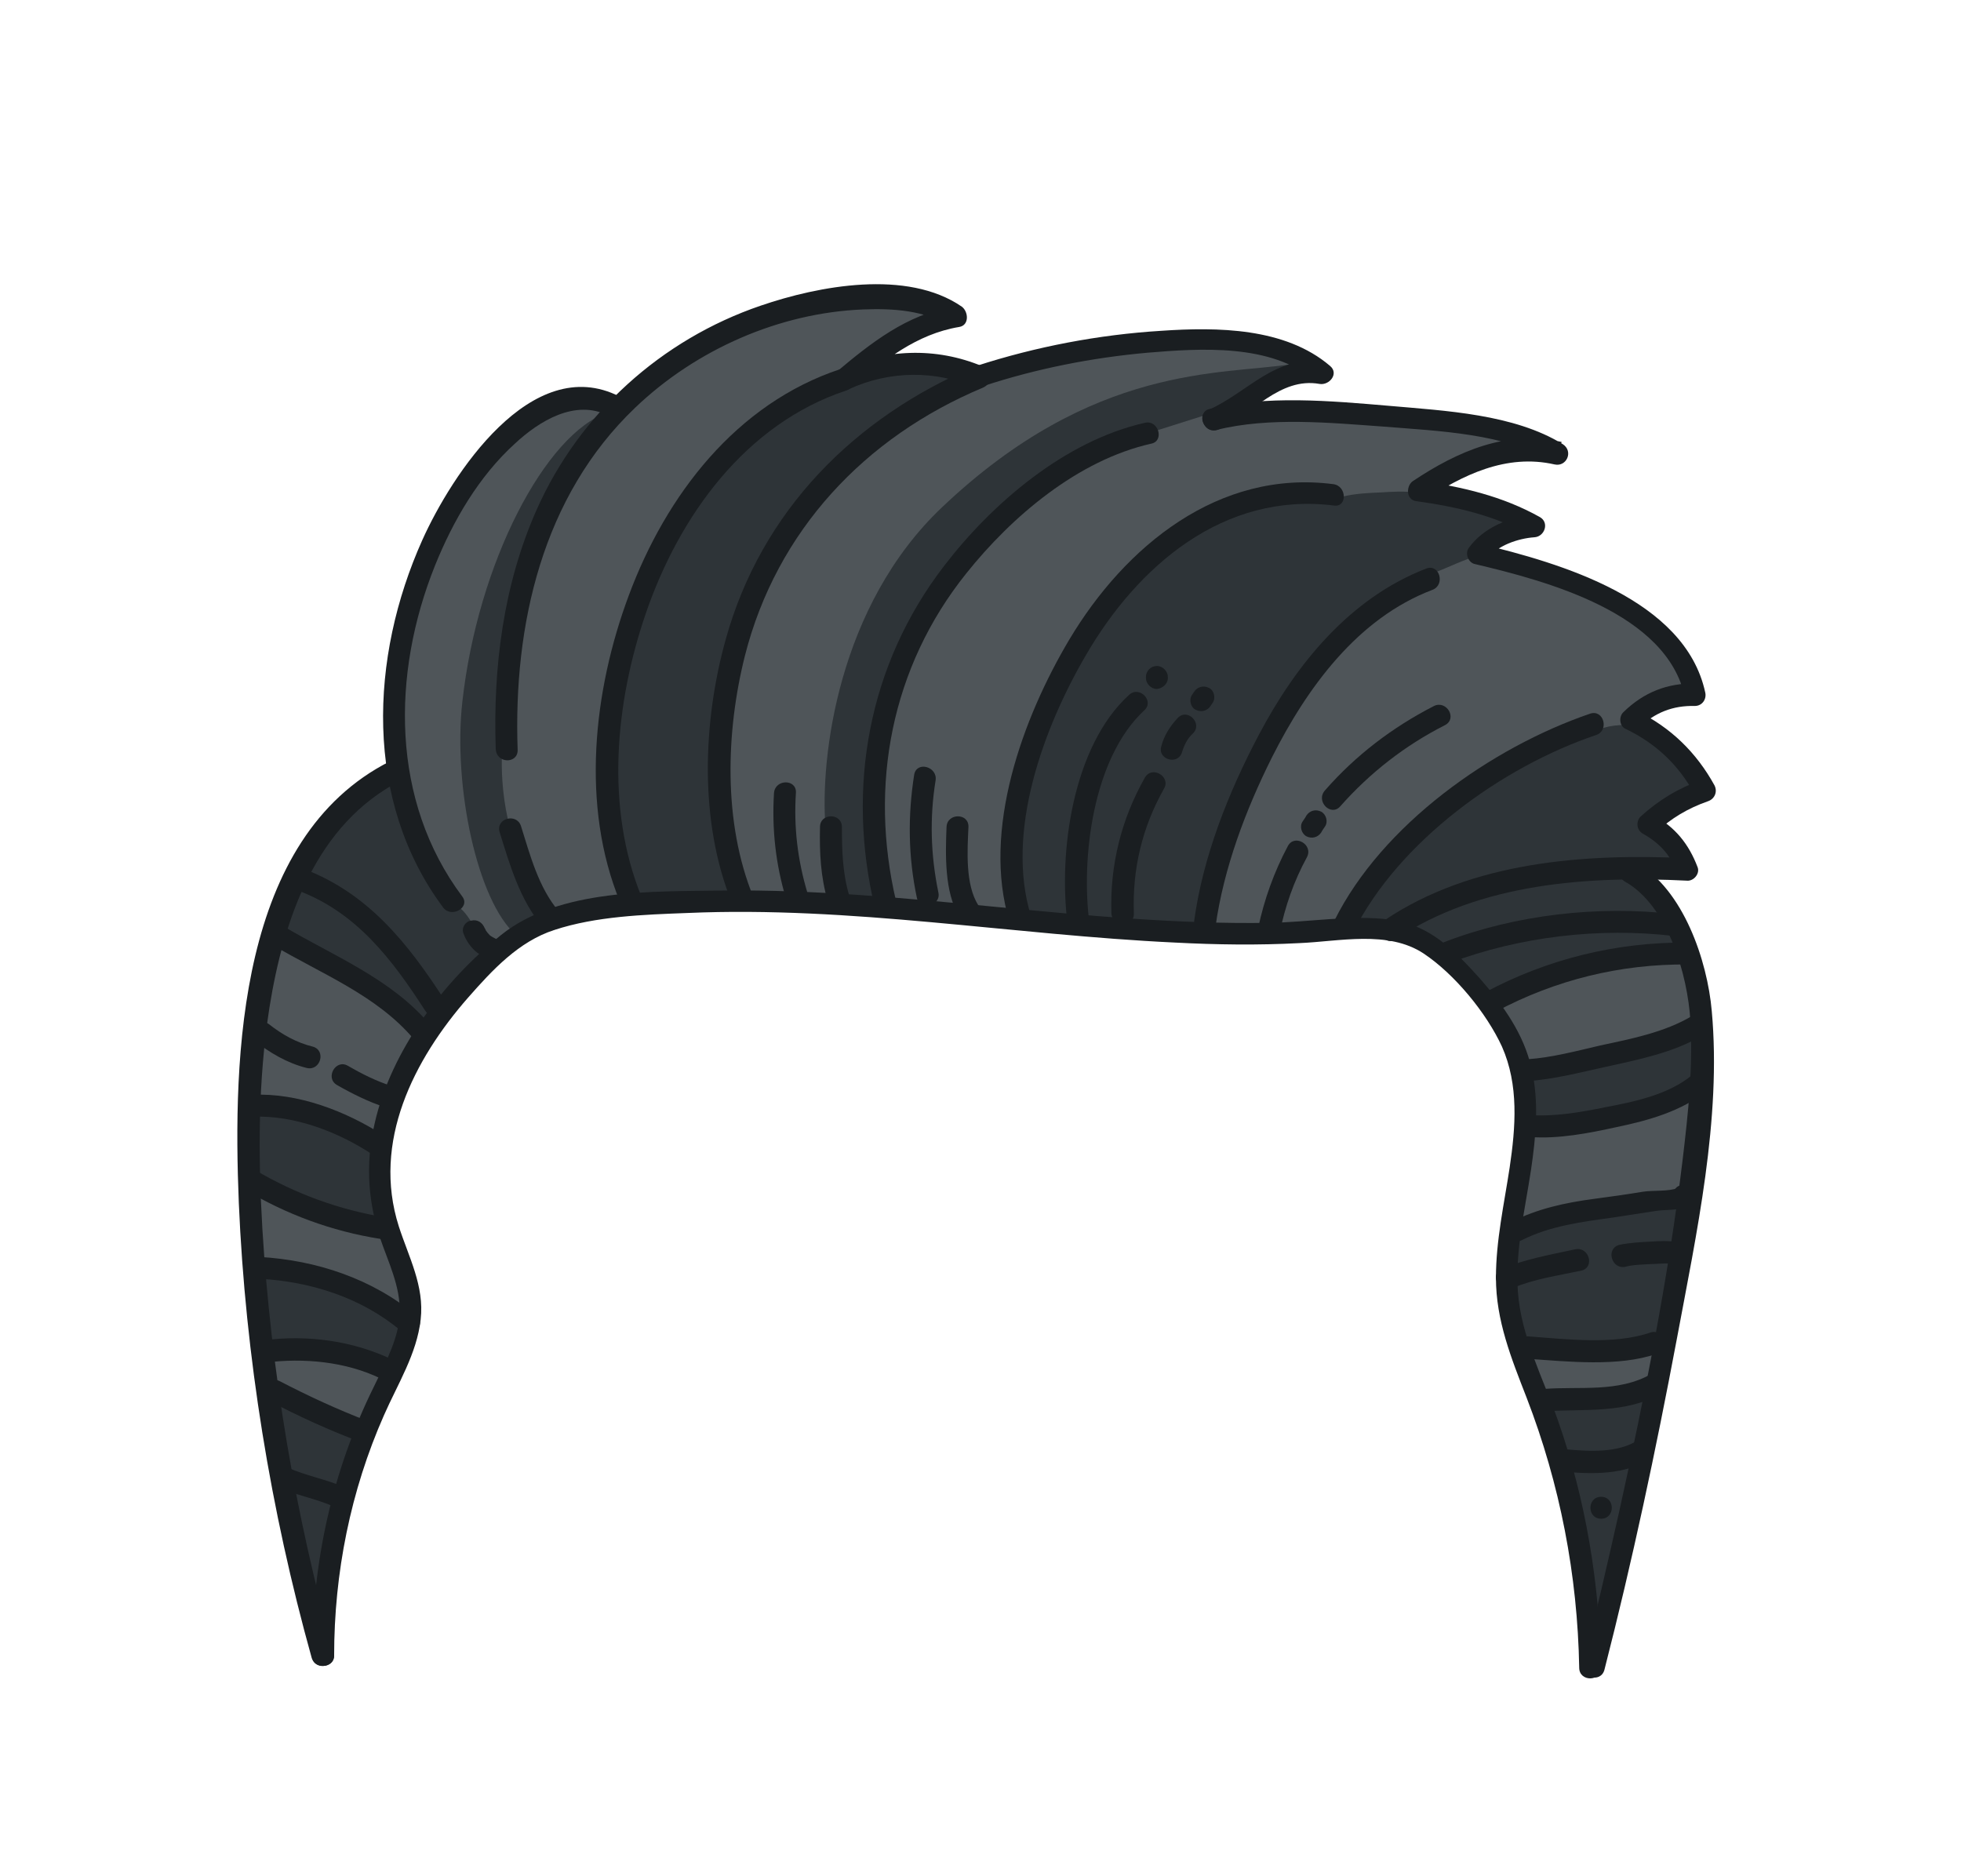 <?xml version="1.0" encoding="utf-8"?>
<!-- Generator: Adobe Illustrator 19.2.0, SVG Export Plug-In . SVG Version: 6.00 Build 0)  -->
<svg version="1.1" id="Layer_1" xmlns="http://www.w3.org/2000/svg" xmlns:xlink="http://www.w3.org/1999/xlink" x="0px" y="0px"
	 viewBox="0 0 358 342.5" style="enable-background:new 0 0 358 342.5;" xml:space="preserve">
<style type="text/css">
	.st0{fill:#4F5559;}
	.st1{fill:#2E3438;}
	.st2{fill:#1A1E21;}
</style>
<g>
	<path class="st0" d="M290.2,305.2c-0.3-17.3-3.6-34.1-9.8-49.9l-0.4-1.1c-2.6-6.7-5-13-5-20.1c0-4.9,0.8-10,1.7-14.8
		c0.3-1.6,0.6-3.3,0.8-4.9c1.1-7.2,2-15.5-1.5-23.2c-3-6.6-9.1-13.9-15-17.9c-1.9-1.3-4-2.1-6.5-2.6l-0.3-0.1l-0.2,0l-0.2-0.1
		l-0.3,0c-1.3-0.2-2.8-0.3-4.4-0.3c-2.5,0-4.9,0.2-7.3,0.4c-1.6,0.1-3.2,0.3-4.6,0.4c-3,0.1-6.2,0.2-9.4,0.2
		c-4.2,0-8.5-0.1-13.2-0.3c-11-0.5-22.2-1.6-33-2.6c-15.2-1.5-30.9-3-46.4-3c-3.3,0-6.6,0.1-9.8,0.2l-1.4,0.1
		c-7.5,0.3-15.9,0.7-23.3,3.1l-0.1,0l-0.1,0.1l-0.1,0l-0.1,0c-7,2.5-12.1,8.2-16.1,12.8c-12.8,14.5-17.5,30-13.1,43.7
		c0.4,1.4,0.9,2.7,1.4,4c1.5,4.1,2.9,8,2.5,12.2l-0.1,0.6l0,0.2l-0.1,0.2l-0.1,0.3c-0.7,3.8-2.4,7.4-4.3,11.1
		c-0.7,1.5-1.5,3-2.1,4.5c-0.5,1.2-1,2.4-1.6,3.9l0,0.1l0,0.1l-0.1,0.1l-0.1,0.2c-4.9,12.6-7.4,26.2-7.4,40.2v0l0,0l0,0
		c-7.6-27.4-12.1-55.1-13.2-82.4c-0.5-12.6-0.7-29.1,2.8-44.2c3.9-16.7,11.6-28.2,23-34.2l1.2-0.7l-0.2-1.4
		c-1.7-12.7,0.6-26.9,6.4-39.8c4.5-9.9,15.2-26.8,27.2-26.8c1.9,0,3.8,0.4,5.7,1.3l1.3,0.6l1-1c7.2-7,16-12.4,25.4-15.6
		c4.2-1.4,12.4-3.8,20.5-3.8c6,0,10.8,1.3,14.4,3.7c0,0,0,0.1,0,0.1c-4.1,0.7-8,2.4-12.2,5.1l1.3,3.7c1.1-0.1,2.3-0.2,3.4-0.2
		c3.6,0,7.2,0.7,10.7,2l0.7,0.3l0.7-0.2c10.5-3.4,21.7-5.6,33.1-6.3c2.7-0.2,5-0.3,7.1-0.3c10.1,0,17.1,1.9,22,6c0,0-0.1,0-0.1,0
		c-0.7-0.1-1.4-0.2-2.1-0.2c-3.8,0-7,1.8-9.8,3.7l-6.1,4.2l7.4-0.5c1.8-0.1,3.6-0.2,5.6-0.2c5.5,0,11.1,0.5,16.4,0.9l3.6,0.3
		c9.6,0.8,20.5,1.6,28.2,6.4c-1.7-0.4-3.5-0.6-5.3-0.6c-4.9,0-10,1.5-15.6,4.7l-4.8,2.7l5.4,1c6.3,1.2,11.4,3,16,5.5c0,0,0,0-0.1,0
		c-2.5,0.2-5.3,1-7.4,2.3l-3.9,2.5l4.5,1.1c21.9,5.6,33.7,13.6,36.1,24.7c0,0,0,0.1,0,0.1l-0.3,0c-3.3,0-6.2,0.9-8.8,2.6l-2.6,1.7
		l2.7,1.6c4.6,2.8,8.3,6.6,10.9,11.5c0,0,0,0.1-0.1,0.1c-3,1-5.6,2.5-8.1,4.4l-2.1,1.6l2.1,1.6c2.3,1.7,3.9,4,5,6.8c0,0,0,0,0,0
		c-1.7-0.1-3.6-0.1-5.6-0.2l-5-0.1l3.5,3.5c5.5,5.5,8.6,15.4,9.3,22.8c1.5,17.3-1.9,35.5-5.2,53.1c-0.4,2.1-0.8,4.3-1.2,6.4
		c-0.5,2.8-1.1,5.6-1.6,8.5l0,0.1l0,0.1l0,0.1l0,0.1c-0.7,3.6-1.4,7.3-2.3,11.3l0,0.2l0,0.2l-0.1,0.2l0,0.2
		c-2.7,13.2-5.8,26.4-9,39.1l-0.2,0L290.2,305.2L290.2,305.2C290.2,305.2,290.2,305.2,290.2,305.2z"/>
	<g>
		<path class="st1" d="M134.2,117.5c5.6-20.6,19.9-37.4,40.3-47.4l2.5-1.2l-2.8-0.6c-2.2-0.5-4.4-0.8-6.6-0.8
			c-4.2,0-8.3,0.9-12.2,2.7l-0.2,0.1l-0.1,0c-0.1,0-0.1,0.1-0.2,0.1c-16.5,5.5-30.1,20.6-37.3,41.4c-3.7,10.7-8.8,31.7-1.2,51.4
			l0.3,0.7l0.7,0c4.2-0.3,8.4-0.3,12.4-0.3c1,0,5,0,5,0l-0.5-1.3C130,149.5,130,133.2,134.2,117.5z"/>
		<path class="st1" d="M79.2,183.9c-5.4-8.3-12-17.6-22.9-22l-0.9-0.4l-0.4,0.9c-0.9,2.1-1.8,4.4-2.6,6.8l-0.2,0.8l0.7,0.4
			c2.1,1.2,4.3,2.4,6.4,3.5c6.4,3.5,13,7,18,12.3l0.8,0.9l0.7-1c0.1-0.2,0.2-0.3,0.4-0.5l0.7-1l-0.6-0.6
			C79.3,184.1,79.2,184,79.2,183.9z"/>
		<path class="st1" d="M87.9,172.7c-0.7-0.7-1.2-1.5-1.6-2.6c-0.1-0.2,0-0.4,0.1-0.6c0.1-0.1,0.1-0.2,0.2-0.3
			c-0.9-1.4-1.7-2.8-3-3.7c-0.1,0-0.1,0-0.2,0c-0.4,0-0.7-0.2-0.9-0.5c-4.7-6.3-7.9-13.6-9.5-21.6l-0.3-1.4l-1.2,0.7
			c-6,3.6-11,8.9-14.7,16l-0.5,1l1,0.4c10.7,4.5,17.4,13.1,23.1,21.8l0.8,1.2l0.9-1.1c2.1-2.6,4.4-5,6.8-7.3l0.9-0.8l-1-0.7
			C88.4,173.1,88.1,172.9,87.9,172.7z"/>
		<path class="st1" d="M52.6,256l-1.7-0.9l0.3,1.9c0.6,3.9,1.2,7.8,1.9,11.5l0.1,0.5l0.5,0.2c1.5,0.6,3.1,1.1,4.7,1.6
			c1.1,0.3,2.3,0.7,3.4,1.1l1,0.4l0.3-1c0.8-2.7,1.7-5.5,2.7-8.3l0.3-0.9l-0.9-0.4C60.9,260,56.6,258.1,52.6,256z"/>
		<path class="st1" d="M49.4,232.5l-1.2-0.1l0.1,1.2c0.3,3.7,0.7,7.4,1.1,11.1l0.1,1l1-0.1c1.4-0.1,2.8-0.2,4.2-0.2
			c5.7,0,11.3,1.1,16.1,3.3l0.9,0.4l0.4-0.9c1-2.1,1.6-3.9,2-5.7l0.1-0.6l-0.5-0.4C67.3,236.3,58.8,233.2,49.4,232.5z"/>
		<path class="st1" d="M56.8,272.3c-0.5-0.2-1.1-0.3-1.6-0.5l-1.6-0.5l0.3,1.6c1.1,5.5,2.3,11.1,3.6,16.7l2-0.1
			c0.5-4.8,1.4-9.7,2.6-14.5l0.2-0.8l-0.8-0.3C59.9,273.2,58.3,272.8,56.8,272.3z"/>
		<path class="st1" d="M68.8,222.9l1.5,0.3l-0.3-1.5c-0.8-3.7-1.1-7.5-0.8-11.3l0.1-0.6l-0.5-0.3c-6.8-4.3-14-6.6-20.5-6.7l-1,0l0,1
			c-0.1,3.3-0.1,6.8,0,10.4l0,0.6l0.5,0.3C54.3,218.8,61.4,221.5,68.8,222.9z"/>
		<path class="st1" d="M305.3,219.9c-0.7,0-1.3,0.1-2,0.2c-1.3,0.2-2.6,0.4-4,0.6c-1.2,0.2-2.4,0.4-3.5,0.6l-1.4,0.2
			c-5.4,0.7-11,1.5-16.1,4.1c-0.1,0-0.2,0.1-0.3,0.1l-0.7,0.1l-0.1,0.7c-0.2,1.4-0.3,2.8-0.3,4.2l-0.1,1.4l1.4-0.4
			c2.5-0.8,5.2-1.4,7.8-1.9c0.9-0.2,1.8-0.4,2.7-0.6c0.1,0,0.2,0,0.3,0c0.6,0,1,0.6,1,1c0.1,0.5-0.2,0.8-0.6,0.9
			c-1,0.2-2.1,0.4-3.1,0.7c-2.9,0.6-5.9,1.2-8.7,2.3l-0.7,0.3l0,0.7l0,0.3c0,0.1,0,0.3,0,0.4c0.2,2.7,0.7,5.6,1.7,8.8l0.2,0.7l0.8,0
			l0.1,0c0.8,0.1,1.7,0.1,2.6,0.2c2.9,0.2,6.2,0.5,9.4,0.5c4.4,0,7.9-0.5,10.7-1.5c0.1,0,0.2-0.1,0.4-0.1h0.1l0.9,0.1l0.2-0.9
			c0.7-4.1,1.5-8.2,2.2-12.6l0.2-1.1l-1.7,0c-0.8,0-1.6,0-2.4,0.1l-0.1,0c-1.6,0.1-3.2,0.1-4.8,0.5c-0.1,0-0.2,0-0.3,0
			c-0.6,0-0.9-0.6-1-1c0-0.3,0-0.8,0.7-0.9c1.8-0.4,3.7-0.5,5.6-0.6l0.6,0c0.6,0,1.2-0.1,1.8-0.1c0.3,0,0.7,0,1,0l0.9,0.1l0.1-0.9
			c0.3-2,0.6-3.9,0.9-5.9l0.2-1.2l-1.3,0.1C306.1,219.8,305.7,219.9,305.3,219.9z"/>
		<path class="st1" d="M288,256.5c-1.2,0-2.4,0-3.5,0.1l-1.4,0.1l0.5,1.3c0.2,0.5,0.4,1,0.5,1.5c0.6,1.8,1.2,3.7,1.8,5.6l0.2,0.6
			l0.7,0.1c1.2,0.1,2.8,0.2,4.5,0.2c3.4,0,6-0.5,8.1-1.6l0.4-0.2l0.1-0.5c0.5-2.5,1-5,1.5-7.4l0.3-1.7l-1.6,0.5
			C296.3,256.3,292.3,256.4,288,256.5z"/>
		<path class="st1" d="M309,189.3c-4.3,2.1-9.2,3.2-13.9,4.2l-1.4,0.3c-0.8,0.2-1.5,0.4-2.3,0.5c-3.5,0.8-7.1,1.7-10.7,2l-1.1,0.1
			l0.2,1c0.3,1.9,0.4,3.9,0.3,6.1l0,1l1,0c0.3,0,0.6,0,0.9,0c4,0,8-0.7,11.8-1.5c6-1.2,11.7-2.5,16-5.8l0.4-0.3l0-0.5
			c0.1-2.2,0.2-4.4,0.1-6.4l0-1.6L309,189.3z"/>
		<path class="st1" d="M275.5,94.5c-3.8-1.5-7.9-2.6-13.1-3.5c-0.2,0.4-0.8,0.7-1.2,0.2c-0.2-0.2-0.3-0.3-0.6-0.5
			c-0.4-0.1-0.8-0.1-1.3-0.2c-0.2,0-0.4-0.1-0.5-0.5c0,0,0,0,0,0c-2.1-0.4-5-0.2-6.5-0.1c-2.4,0.1-4.9,0.2-7.3,0.8c0,0,0,0,0,0
			c0,0.5-0.2,0.7-0.6,0.7c-0.1,0-0.1,0-0.2,0c-1.7-0.2-3.3-0.3-5-0.3c-15.9,0-30.9,10.3-41.3,28.2c-4.7,8.1-15.1,28.9-10.4,46.9
			l0.2,0.7l0.7,0.1c2.3,0.2,4.5,0.4,6.8,0.6l1.2,0.1l-0.1-1.2c-1.2-12.7,1.8-30.3,11.1-38.9c0.2-0.2,0.4-0.3,0.7-0.3
			c0.4,0,0.9,0.3,1.1,0.8c0.1,0.3,0,0.6-0.2,0.9c-9,8.3-11.8,25.1-10.5,38l0.1,0.8l0.8,0.1c1.5,0.1,2.9,0.2,4.4,0.3l1.4,0.1
			l-0.4-1.4c0-0.1,0-0.2,0-0.3c-0.3-8.6,1.7-16.7,5.9-24.2c0.2-0.3,0.4-0.5,0.7-0.5c0.4,0,0.8,0.2,1,0.6c0.2,0.3,0.2,0.6,0,0.9
			c-4.1,7.2-6,15-5.6,23.3c0,0.1,0,0.3-0.1,0.4l-0.5,1.2l1.3,0.1c3.8,0.3,7.6,0.4,11.2,0.6l0.9,0l0.1-0.9
			c1.4-10.4,5.4-21.7,11.7-33.6c7.8-14.7,17.5-24.5,28.8-29.3c0.1-0.1,0.2-0.1,0.3-0.2c0.1,0,0.3-0.1,0.4-0.1
			c0.2-0.1,0.4-0.2,0.7-0.3c0.1-0.1,0.3-0.1,0.4-0.1c0,0,0,0,0,0c2.7-1,5.1-2.3,7.8-3c-0.1-0.1-0.1-0.2-0.1-0.2
			c-0.1-0.1-0.2-0.5,0-0.7c1.3-1.8,3.3-3.3,5.8-4.4l2.3-0.9L275.5,94.5z"/>
		<path class="st1" d="M309.6,144.2l1.1-0.5l-0.6-1c-2.9-4.4-6.6-7.8-11.4-10.2c-2.4-0.3-5.4-0.1-7.4,1c-0.2,0.1-0.3,0.1-0.4,0.1
			c-17.6,6.3-34.2,19.2-42.4,33.2l-0.9,1.5l1.7,0c1.8,0,3.3,0.1,4.8,0.3l0.4,0l0.3-0.2c11.3-7.4,26.2-11,45.4-11
			c1.7,0,3.6,0,5.4,0.1l1.9,0.1l-1-1.6c-1.3-1.9-3-3.5-5.2-4.7c-0.2-0.1-0.4-0.4-0.5-0.7c0-0.1,0-0.5,0.3-0.8
			C303.6,147.4,306.4,145.6,309.6,144.2z"/>
		<path class="st1" d="M307.6,173.1l-0.5-1.3c-0.2-0.5-0.4-0.9-0.6-1.4l-0.2-0.5l-0.6-0.1c-3.1-0.3-6.2-0.5-9.4-0.5
			c-9.8,0-19.8,1.6-28.9,4.7l-1.5,0.5l1.1,1.1c1.2,1.2,2.3,2.4,3.2,3.4c0.7,0.7,1.3,1.5,1.9,2.3l0.5,0.6l0.7-0.4
			c10.3-5.3,21.4-8.1,32.8-8.4L307.6,173.1z"/>
		<path class="st1" d="M291.3,267.9c-1,0-2,0-3.1-0.1l-1.4-0.1l0.4,1.4c2.1,7.8,3.5,15.8,4.3,24l2,0.1c1.3-5.6,2.6-11.3,3.9-17.1
			c0.6-2.6,1.1-5.2,1.7-7.8l0.3-1.6l-1.6,0.4C295.8,267.7,293.8,267.9,291.3,267.9z"/>
		<path class="st1" d="M303.1,167.6l2.1,0.2L304,166c-1.8-2.7-3.9-4.7-6.1-5.9c-0.1-0.1-0.2-0.1-0.3-0.2l-0.3-0.4l-0.5,0
			c-15.4,0.4-27.8,3.2-37.7,8.7l-1.8,1l1.8,0.8c1.5,0.7,3,1.6,4.5,2.8l0.5,0.4l0.5-0.2l0.1,0c9.7-3.6,20.5-5.6,31.3-5.6
			C298.5,167.3,300.8,167.4,303.1,167.6z"/>
		<path class="st1" d="M221.6,75.3l-12,3.8L191.8,86l-16,15.2l-12.8,23.6c0,0-3.7,21.2-3.7,21.7c0,0.5,2.3,18.7,2.3,18.7h-7.5
			c0,0-2.8-6.9-3.4-14.2c-1-12.7,2.3-40.4,21.3-58.4c27.6-26.2,51-24.1,63.7-26.1c4.3-0.7-6.3,6-6.3,6L221.6,75.3z"/>
		<path class="st1" d="M111,75.3c1.6-0.5-10.5,18.5-10.5,18.5s-6.8,20.5-6.9,20.9c-0.1,0.5-1.3,19.8-1.3,19.8
			c-0.4-1.6-1.7,7.1,0.8,16.7c1.1,4.2,6.1,16.5,6.1,16.5s-3.9,4-5,3c-7.1-6.2-11.5-27.2-9.8-42.5C87.2,102.8,99.6,79.1,111,75.3z"/>
	</g>
	<g>
		<g>
			<g>
				<path class="st2" d="M61,302.3c0-15.1,3-30.1,9.1-43.9c2.5-5.7,6-11.2,6.7-17.5c0.7-6.1-2.2-11.4-4-17
					c-4.9-15.4,2.7-30.4,12.7-41.8c4.4-5,9.2-10.2,15.7-12.3c7.6-2.5,16.3-2.8,24.3-3.1c29.8-1.3,59.3,4,89,5.4
					c7.6,0.4,15.2,0.5,22.7,0.1c7.3-0.3,16.2-2.4,22.7,1.9c5.7,3.8,11.5,10.9,14.3,17c3.1,7,2.5,14.7,1.4,22.1
					c-1,6.6-2.5,13.3-2.5,20.1c0,7.8,2.8,14.7,5.6,21.9c6.1,15.8,9.3,32.4,9.6,49.3c0,2.6,4,2.6,4,0c-0.3-15.4-2.8-30.7-7.9-45.2
					c-2.7-7.7-6.7-15.2-7.3-23.5c-0.5-7.5,1.3-14.9,2.4-22.2c0.9-6.1,1.5-12.4,0.1-18.5c-1.4-6.3-5.2-11.6-9.4-16.4
					c-4.7-5.2-9.2-9.9-16.5-10.8c-7.2-0.9-14.8,0.5-22.1,0.6c-33.3,0.5-66.2-6.3-99.5-5.9c-12.9,0.2-30-0.4-40.6,8.1
					c-10.5,8.4-20.1,21.1-23.1,34.4c-1.8,7.6-1.2,15.1,1.5,22.4c1.7,4.6,3.7,9.1,2.9,14.1c-0.7,4.2-2.8,7.9-4.6,11.7
					C60.7,268.5,57,285.2,57,302.3C57,304.8,61,304.8,61,302.3L61,302.3z"/>
			</g>
			<g>
				<path class="st2" d="M60.9,301.7c-7-25.1-11.4-51.2-13-77.3c-0.8-13.5-0.8-27.1,1.3-40.5c2.6-16.2,8.5-33.5,24-41.4
					c2.3-1.2,0.3-4.6-2-3.5c-27.7,14-28.7,53.8-27.6,80.7c1.2,27.9,5.8,56.1,13.3,83C57.7,305.3,61.6,304.2,60.9,301.7L60.9,301.7z"
					/>
			</g>
			<g>
				<path class="st2" d="M113.1,72.4c-16.1-8.2-30.7,14.4-36,26.2c-9.6,21.4-10.7,47.6,3.8,67.1c1.5,2,5,0,3.5-2
					c-13.1-17.5-12.9-40.7-5-60.4c3.3-8.2,8-16.3,14.6-22.3c4.4-4.1,11-8.2,17.1-5.1C113.4,77,115.4,73.5,113.1,72.4L113.1,72.4z"/>
			</g>
			<g>
				<path class="st2" d="M102,166.4c-3.7-4.4-5.2-10.2-6.9-15.6c-0.8-2.4-4.6-1.4-3.9,1.1c1.9,6.1,3.7,12.4,7.9,17.4
					C100.8,171.2,103.6,168.3,102,166.4L102,166.4z"/>
			</g>
			<g>
				<path class="st2" d="M94.5,136.9C93.7,114.1,99,90.6,116,74.4c11.1-10.6,26.3-17.3,41.6-17.9c5.3-0.2,11.4,0.1,15.9,3.2
					c0.2-1.2,0.3-2.4,0.5-3.7c-8.4,1.4-15,6.6-21.4,12c-1.9,1.6,0.4,4,2.3,3.1c7.5-3.5,16.1-3.5,23.1-0.3c0-1.3,0-2.6,0-3.9
					c-22,9.3-39,26.4-45.5,49.8c-4.2,15-4.9,33.3,1.1,48.1c1,2.3,4.9,1.3,3.9-1.1c-5.5-13.5-5-30.1-1.5-44
					c5.8-22.8,21.9-39.9,43.4-48.9c1.9-0.8,1.9-3.1,0-3.9c-8.6-3.6-17.9-3.2-26.3,0.7c0.8,1,1.6,2.1,2.4,3.1
					c5.9-4.9,11.8-9.7,19.6-11c1.9-0.3,1.7-2.8,0.5-3.7c-10-6.9-26.2-3.8-36.7-0.2c-18.2,6.2-33.1,19.7-40.9,37.2
					c-6.1,13.7-8,28.8-7.5,43.7C90.6,139.5,94.6,139.5,94.5,136.9L94.5,136.9z"/>
			</g>
			<g>
				<path class="st2" d="M117.1,163.7c-6.6-16.2-4.8-35.4,0.8-51.7c6.1-17.8,18.2-34.6,36.6-40.7c2.4-0.8,1.4-4.7-1.1-3.9
					c-19,6.3-31.8,23-38.6,41.3c-6.5,17.4-8.8,38.5-1.6,56C114.2,167.2,118.1,166.1,117.1,163.7L117.1,163.7z"/>
			</g>
			<g>
				<path class="st2" d="M179.5,70.5c9.7-3.2,19.9-5.2,30-6.1c9.6-0.8,22.6-1.7,30.5,5.1c0.6-1.1,1.3-2.2,1.9-3.3
					c-9.1-1.6-13.9,5.4-21.4,8.7c-2.3,1-0.3,4.5,2,3.5c6.1-2.7,11.1-9.6,18.4-8.3c1.8,0.3,3.6-1.9,1.9-3.3c-8.2-7-20.6-7.1-30.8-6.4
					c-11.4,0.7-22.9,2.9-33.7,6.4C176,67.5,177.1,71.3,179.5,70.5L179.5,70.5z"/>
			</g>
			<g>
				<path class="st2" d="M222.1,78.5c9.6-2.4,20.8-1.3,30.6-0.6c9.7,0.8,22.3,1.2,30.9,6.5c0.5-1.2,1-2.4,1.5-3.7
					c-9.9-2.3-19,1.7-27.1,7.1c-1.3,0.8-1.4,3.4,0.5,3.7c7.3,1,14.3,2.6,20.8,6.2c0.3-1.2,0.7-2.5,1-3.7c-4.6,0.3-9.5,2.3-12.2,6.1
					c-0.7,1,0,2.7,1.2,2.9c13.1,3.1,35,8.9,38.3,24.3c0.6-0.8,1.3-1.7,1.9-2.5c-5.1-0.1-9.4,1.6-13.1,5.2c-0.9,0.8-0.8,2.6,0.4,3.1
					c5.6,2.7,9.8,6.7,12.7,12.2c0.4-1,0.8-2,1.2-2.9c-4.3,1.5-7.9,3.7-11.2,6.7c-0.9,0.9-0.7,2.5,0.4,3.1c3,1.7,5,3.8,6.2,7
					c0.6-0.8,1.3-1.7,1.9-2.5c-18.6-0.9-39.3,0.6-55.2,11.3c-2.1,1.4-0.1,4.9,2,3.5c15.3-10.3,35.3-11.6,53.2-10.7
					c1.2,0.1,2.4-1.3,1.9-2.5c-1.6-4.2-4.1-7.3-8-9.4c0.1,1,0.3,2.1,0.4,3.1c2.8-2.6,5.8-4.4,9.5-5.7c1.2-0.4,1.8-1.7,1.2-2.9
					c-3.3-6-8-10.6-14.2-13.6c0.1,1,0.3,2.1,0.4,3.1c2.9-2.8,6.2-4.1,10.2-4c1.4,0,2.2-1.3,1.9-2.5c-3.7-17-26.5-23.6-41.1-27.1
					c0.4,1,0.8,2,1.2,2.9c1.8-2.6,5.8-3.9,8.7-4.1c1.9-0.1,2.8-2.7,1-3.7c-6.8-3.8-14.1-5.5-21.8-6.6c0.2,1.2,0.3,2.4,0.5,3.7
					c7.2-4.8,15.2-8.7,24-6.7c2.2,0.5,3.5-2.4,1.5-3.7c-8.9-5.5-21.5-6.1-31.7-7c-10.6-0.9-22.5-2-32.9,0.6
					C218.5,75.3,219.6,79.2,222.1,78.5L222.1,78.5z"/>
			</g>
			<g>
				<path class="st2" d="M209,77.2c-14.6,3.3-27.9,14.7-36.7,26.2c-13.8,18-17.8,40.4-12.6,62.3c0.6,2.5,4.4,1.4,3.9-1.1
					c-5-21.2-0.9-42.8,12.8-59.9c8.3-10.4,20.4-20.7,33.8-23.7C212.6,80.5,211.5,76.6,209,77.2L209,77.2z"/>
			</g>
			<g>
				<path class="st2" d="M243.4,88.4c-20.9-2.7-38,11.3-48.2,28.4c-8.5,14.3-16,34.8-10.9,51.5c0.8,2.5,4.6,1.4,3.9-1.1
					c-4.7-15.3,2.3-34.3,10-47.5c9.5-16.4,25.2-29.9,45.3-27.4C246,92.7,245.9,88.7,243.4,88.4L243.4,88.4z"/>
			</g>
			<g>
				<path class="st2" d="M198.9,168.7c-1.6-12,0.6-30.3,10-39c1.9-1.7-0.9-4.6-2.8-2.8c-10.3,9.4-12.9,28.8-11.2,41.8
					C195.2,171.2,199.2,171.3,198.9,168.7L198.9,168.7z"/>
			</g>
			<g>
				<path class="st2" d="M207,166.8c-0.3-8.1,1.5-15.7,5.5-22.8c1.3-2.2-2.2-4.3-3.5-2c-4.3,7.6-6.4,16-6.1,24.8
					C203.1,169.3,207.1,169.3,207,166.8L207,166.8z"/>
			</g>
			<g>
				<path class="st2" d="M221.9,169.2c1.5-10.7,5.5-21.3,10.3-30.9c6.4-12.7,15.6-25.4,29.3-30.6c2.4-0.9,1.3-4.8-1.1-3.9
					c-14,5.4-23.8,17.5-30.6,30.4c-5.5,10.4-10.2,22.2-11.8,34C217.7,170.7,221.5,171.8,221.9,169.2L221.9,169.2z"/>
			</g>
			<g>
				<path class="st2" d="M247.1,170.1c8.3-16.5,27.1-30.1,44.3-35.9c2.4-0.8,1.4-4.7-1.1-3.9c-18.1,6.2-38,20.3-46.7,37.8
					C242.5,170.4,245.9,172.4,247.1,170.1L247.1,170.1z"/>
			</g>
			<g>
				<path class="st2" d="M296.7,161c7.8,4.4,11.4,17,11.9,25.4c0.5,8.4-0.4,16.8-1.4,25.2c-2.6,21.7-6.9,43.1-11.6,64.4
					c-2.1,9.3-4.2,18.6-6.6,27.8c-0.6,2.5,3.2,3.6,3.9,1.1c5.1-19.9,9.4-40.1,13.2-60.3c3.6-19.3,8.2-40.3,6.4-60
					c-0.8-9.2-5.2-22.2-13.7-27C296.4,156.3,294.4,159.7,296.7,161L296.7,161z"/>
			</g>
		</g>
		<g>
			<path class="st2" d="M233.6,170.4c1-4.9,2.6-9.5,5-13.9c1.2-2.3-2.3-4.3-3.5-2c-2.5,4.7-4.3,9.7-5.4,14.9
				C229.3,171.9,233.1,172.9,233.6,170.4L233.6,170.4z"/>
		</g>
		<g>
			<path class="st2" d="M241.2,152c0.2-0.4,0.5-0.8,0.7-1.1c0.6-0.9,0.2-2.2-0.7-2.7c-1-0.5-2.1-0.2-2.7,0.7
				c-0.2,0.4-0.5,0.8-0.7,1.1c-0.6,0.9-0.2,2.2,0.7,2.7C239.5,153.2,240.6,152.9,241.2,152L241.2,152z"/>
		</g>
		<g>
			<path class="st2" d="M244.7,147.2c5.4-6.1,11.8-11.1,19.1-14.8c2.3-1.2,0.3-4.6-2-3.5c-7.6,3.9-14.3,9-19.9,15.4
				C240.1,146.3,243,149.2,244.7,147.2L244.7,147.2z"/>
		</g>
		<g>
			<path class="st2" d="M215.8,137.3c0.4-1.3,1-2.5,2-3.4c1.8-1.8-1-4.7-2.8-2.8c-1.4,1.5-2.5,3.2-3,5.2
				C211.3,138.7,215.1,139.8,215.8,137.3L215.8,137.3z"/>
		</g>
		<g>
			<path class="st2" d="M221,128.9c0.1-0.2,0.3-0.4,0.4-0.6c0.6-0.9,0.2-2.3-0.7-2.7c-1-0.5-2.1-0.2-2.7,0.7
				c-0.1,0.2-0.3,0.4-0.4,0.6c-0.6,0.9-0.2,2.3,0.7,2.7C219.3,130.1,220.4,129.8,221,128.9L221,128.9z"/>
		</g>
		<g>
			<path class="st2" d="M213.2,123.8c0-0.1,0-0.2,0-0.2c0-1-0.9-2-2-2c-1.1,0-2,0.9-2,2c0,0.1,0,0.2,0,0.2c0,1,0.9,2,2,2
				C212.2,125.7,213.2,124.9,213.2,123.8L213.2,123.8z"/>
		</g>
		<g>
			<path class="st2" d="M147.4,163c-1.8-6-2.5-12-2.1-18.2c0.2-2.6-3.8-2.6-4,0c-0.4,6.6,0.3,13,2.2,19.3
				C144.2,166.5,148.1,165.5,147.4,163L147.4,163z"/>
		</g>
		<g>
			<path class="st2" d="M155,163.4c-1.2-4.1-1.3-8.2-1.3-12.4c0-2.6-4-2.6-4,0c-0.1,4.7,0.1,9,1.4,13.5
				C151.8,167,155.6,165.9,155,163.4L155,163.4z"/>
		</g>
		<g>
			<path class="st2" d="M171.3,162.9c-1.4-6.8-1.6-13.6-0.5-20.4c0.4-2.5-3.4-3.6-3.9-1.1c-1.2,7.6-1.1,15.1,0.5,22.6
				C168,166.4,171.9,165.4,171.3,162.9L171.3,162.9z"/>
		</g>
		<g>
			<path class="st2" d="M178.6,165.3c-2.4-3.8-2-10-1.8-14.3c0.1-2.6-3.9-2.6-4,0c-0.2,5-0.4,11.9,2.3,16.3
				C176.5,169.5,180,167.5,178.6,165.3L178.6,165.3z"/>
		</g>
		<g>
			<path class="st2" d="M84.6,170.4c0.4,1.1,1,2.1,1.9,3c0.4,0.4,0.9,0.8,1.4,1c0.2,0.1,0.4,0.2,0.6,0.3c0.1,0,0.2,0.1,0.3,0.2
				c0.3,0.2,0.2,0.1-0.2-0.2c1.3,2.2,4.8,0.2,3.5-2c-0.6-1-1.6-1.2-2.5-1.8c-0.1,0-0.5-0.5-0.6-0.6c0,0-0.2-0.3-0.3-0.4
				c0-0.1-0.3-0.6-0.2-0.4c-0.4-1-1.3-1.7-2.5-1.4C85,168.2,84.2,169.4,84.6,170.4L84.6,170.4z"/>
		</g>
		<g>
			<path class="st2" d="M54.4,162.6c10.7,4,17.2,12.6,23.2,21.9c1.4,2.2,4.8,0.2,3.5-2c-6.6-10.2-13.8-19.3-25.5-23.8
				C53.1,157.8,52,161.7,54.4,162.6L54.4,162.6z"/>
		</g>
		<g>
			<path class="st2" d="M49.7,172.5c8.9,5.3,19.1,9.2,25.9,17.3c1.7,2,4.5-0.9,2.8-2.8c-7-8.3-17.6-12.5-26.7-17.9
				C49.5,167.8,47.5,171.2,49.7,172.5L49.7,172.5z"/>
		</g>
		<g>
			<path class="st2" d="M71.5,198.3c-2.8-0.9-5.4-2.2-8-3.7c-2.2-1.3-4.2,2.2-2,3.5c2.8,1.6,5.8,3.1,8.9,4.1
				C72.9,203,73.9,199.1,71.5,198.3L71.5,198.3z"/>
		</g>
		<g>
			<path class="st2" d="M46.3,189.9c2.9,2.3,6.1,4.2,9.7,5.1c2.5,0.6,3.6-3.2,1.1-3.9c-2.9-0.7-5.6-2.2-8-4.1
				C47.1,185.6,44.3,188.4,46.3,189.9L46.3,189.9z"/>
		</g>
		<g>
			<path class="st2" d="M46.2,203.9c7.6-0.3,15.6,2.8,21.8,6.9c2.2,1.4,4.2-2.1,2-3.5c-6.8-4.4-15.6-7.8-23.9-7.4
				C43.7,200,43.7,204,46.2,203.9L46.2,203.9z"/>
		</g>
		<g>
			<path class="st2" d="M44.5,217.1c7.7,4.6,16,7.7,24.9,9.1c2.5,0.4,3.6-3.4,1.1-3.9c-8.6-1.4-16.5-4.3-24-8.7
				C44.3,212.3,42.3,215.8,44.5,217.1L44.5,217.1z"/>
		</g>
		<g>
			<path class="st2" d="M47.5,233.5c9.3,0.5,18.6,3.5,25.7,9.5c2,1.6,4.8-1.2,2.8-2.8c-8-6.7-18.2-10.1-28.6-10.7
				C45,229.3,45,233.3,47.5,233.5L47.5,233.5z"/>
		</g>
		<g>
			<path class="st2" d="M48.4,248.8c7-0.9,14.7-0.2,21.1,2.9c2.3,1.1,4.3-2.3,2-3.5c-7.1-3.4-15.4-4.5-23.2-3.5
				C45.9,245.1,45.9,249.1,48.4,248.8L48.4,248.8z"/>
		</g>
		<g>
			<path class="st2" d="M49,255.7c5.5,2.9,11.2,5.5,17.1,7.7c2.4,0.9,3.4-2.9,1.1-3.9c-5.5-2.1-10.9-4.6-16.1-7.3
				C48.7,251,46.7,254.5,49,255.7L49,255.7z"/>
		</g>
		<g>
			<path class="st2" d="M50.6,271.5c3.4,1.5,7,2.1,10.4,3.6c2.3,1,4.4-2.4,2-3.5c-3.4-1.5-7-2.1-10.4-3.6
				C50.3,267,48.2,270.5,50.6,271.5L50.6,271.5z"/>
		</g>
		<g>
			<path class="st2" d="M264.7,175.8c12.8-4.8,27.3-6.5,40.9-4.9c2.6,0.3,2.5-3.7,0-4c-13.8-1.6-28.9,0.1-41.9,5.1
				C261.3,172.9,262.3,176.7,264.7,175.8L264.7,175.8z"/>
		</g>
		<g>
			<path class="st2" d="M273.1,184.7c10.9-5.8,22.7-8.7,35-8.6c2.6,0,2.6-4,0-4c-13-0.1-25.6,3-37,9.1
				C268.8,182.4,270.8,185.9,273.1,184.7L273.1,184.7z"/>
		</g>
		<g>
			<path class="st2" d="M278.8,197.4c4.8-0.3,9.7-1.6,14.3-2.6c5.9-1.3,12.5-2.6,17.8-5.8c2.2-1.3,0.2-4.8-2-3.5
				c-5,3-11.2,4.2-16.8,5.4c-4.3,1-8.8,2.2-13.2,2.5C276.3,193.5,276.2,197.5,278.8,197.4L278.8,197.4z"/>
		</g>
		<g>
			<path class="st2" d="M279.3,207.6c5.2,0.4,10.8-0.7,15.8-1.8c5.8-1.2,11.9-2.9,16.6-6.7c2-1.6-0.8-4.4-2.8-2.8
				c-4.3,3.6-10.7,4.9-16,5.9c-4.4,0.9-9.1,1.7-13.6,1.4C276.8,203.4,276.8,207.4,279.3,207.6L279.3,207.6z"/>
		</g>
		<g>
			<path class="st2" d="M277.9,226.4c5.2-2.6,10.9-3.3,16.6-4.1c2.6-0.4,5.2-0.8,7.8-1.2c2-0.3,4.2,0,6-0.9c1.3-0.6,1.1-2.3,0.4-3.1
				c0,0-0.1-0.1-0.1-0.1c-0.5-0.6-1.8-0.8-2.4-0.3c0,0-0.1,0-0.1,0.1c-2,1.5-0.1,5,2,3.5c0,0,0.1,0,0.1-0.1
				c-0.8-0.1-1.6-0.2-2.4-0.3c0,0,0.1,0.1,0.1,0.1c0.1-1,0.3-2.1,0.4-3.1c-1.6,0.7-4.6,0.4-6.4,0.7c-3,0.5-5.9,0.9-8.9,1.3
				c-5.3,0.7-10.3,1.8-15.1,4.2C273.6,224.1,275.6,227.6,277.9,226.4L277.9,226.4z"/>
		</g>
		<g>
			<path class="st2" d="M276.1,235.2c4-1.7,8.4-2.3,12.6-3.2c2.5-0.6,1.4-4.4-1.1-3.9c-4.6,1-9.2,1.8-13.5,3.6
				C271.8,232.8,273.8,236.2,276.1,235.2L276.1,235.2z"/>
		</g>
		<g>
			<path class="st2" d="M296.7,231.3c1.5-0.4,3.2-0.4,4.7-0.5c0.8,0,1.7-0.1,2.5-0.1c0.3,0,0.5,0,0.8,0c0.2,0,0.9,0.1,0.3,0
				c2.5,0.6,3.6-3.3,1.1-3.9c-1.5-0.3-3.2-0.2-4.7-0.1c-1.9,0.1-3.9,0.2-5.8,0.6C293.1,228,294.2,231.8,296.7,231.3L296.7,231.3z"/>
		</g>
		<g>
			<path class="st2" d="M279,248.1c7.2,0.5,16.5,1.5,23.4-0.9c2.4-0.8,1.4-4.7-1.1-3.9c-6.6,2.3-15.5,1.2-22.4,0.7
				C276.4,244,276.4,248,279,248.1L279,248.1z"/>
		</g>
		<g>
			<path class="st2" d="M281.8,257.7c7.4-0.5,14.9,0.5,21.6-3.3c2.2-1.3,0.2-4.7-2-3.5c-6,3.4-13,2.2-19.5,2.7
				C279.3,253.9,279.3,257.9,281.8,257.7L281.8,257.7z"/>
		</g>
		<g>
			<path class="st2" d="M285.6,268.7c4.9,0.5,11.2,0.6,15.5-2.3c2.1-1.4,0.1-4.9-2-3.5c-3.7,2.5-9.2,2.1-13.5,1.7
				C283,264.4,283.1,268.4,285.6,268.7L285.6,268.7z"/>
		</g>
		<g>
			<path class="st2" d="M292.3,277.3c2.6,0,2.6-4,0-4C289.7,273.3,289.7,277.3,292.3,277.3L292.3,277.3z"/>
		</g>
	</g>
</g>
</svg>
